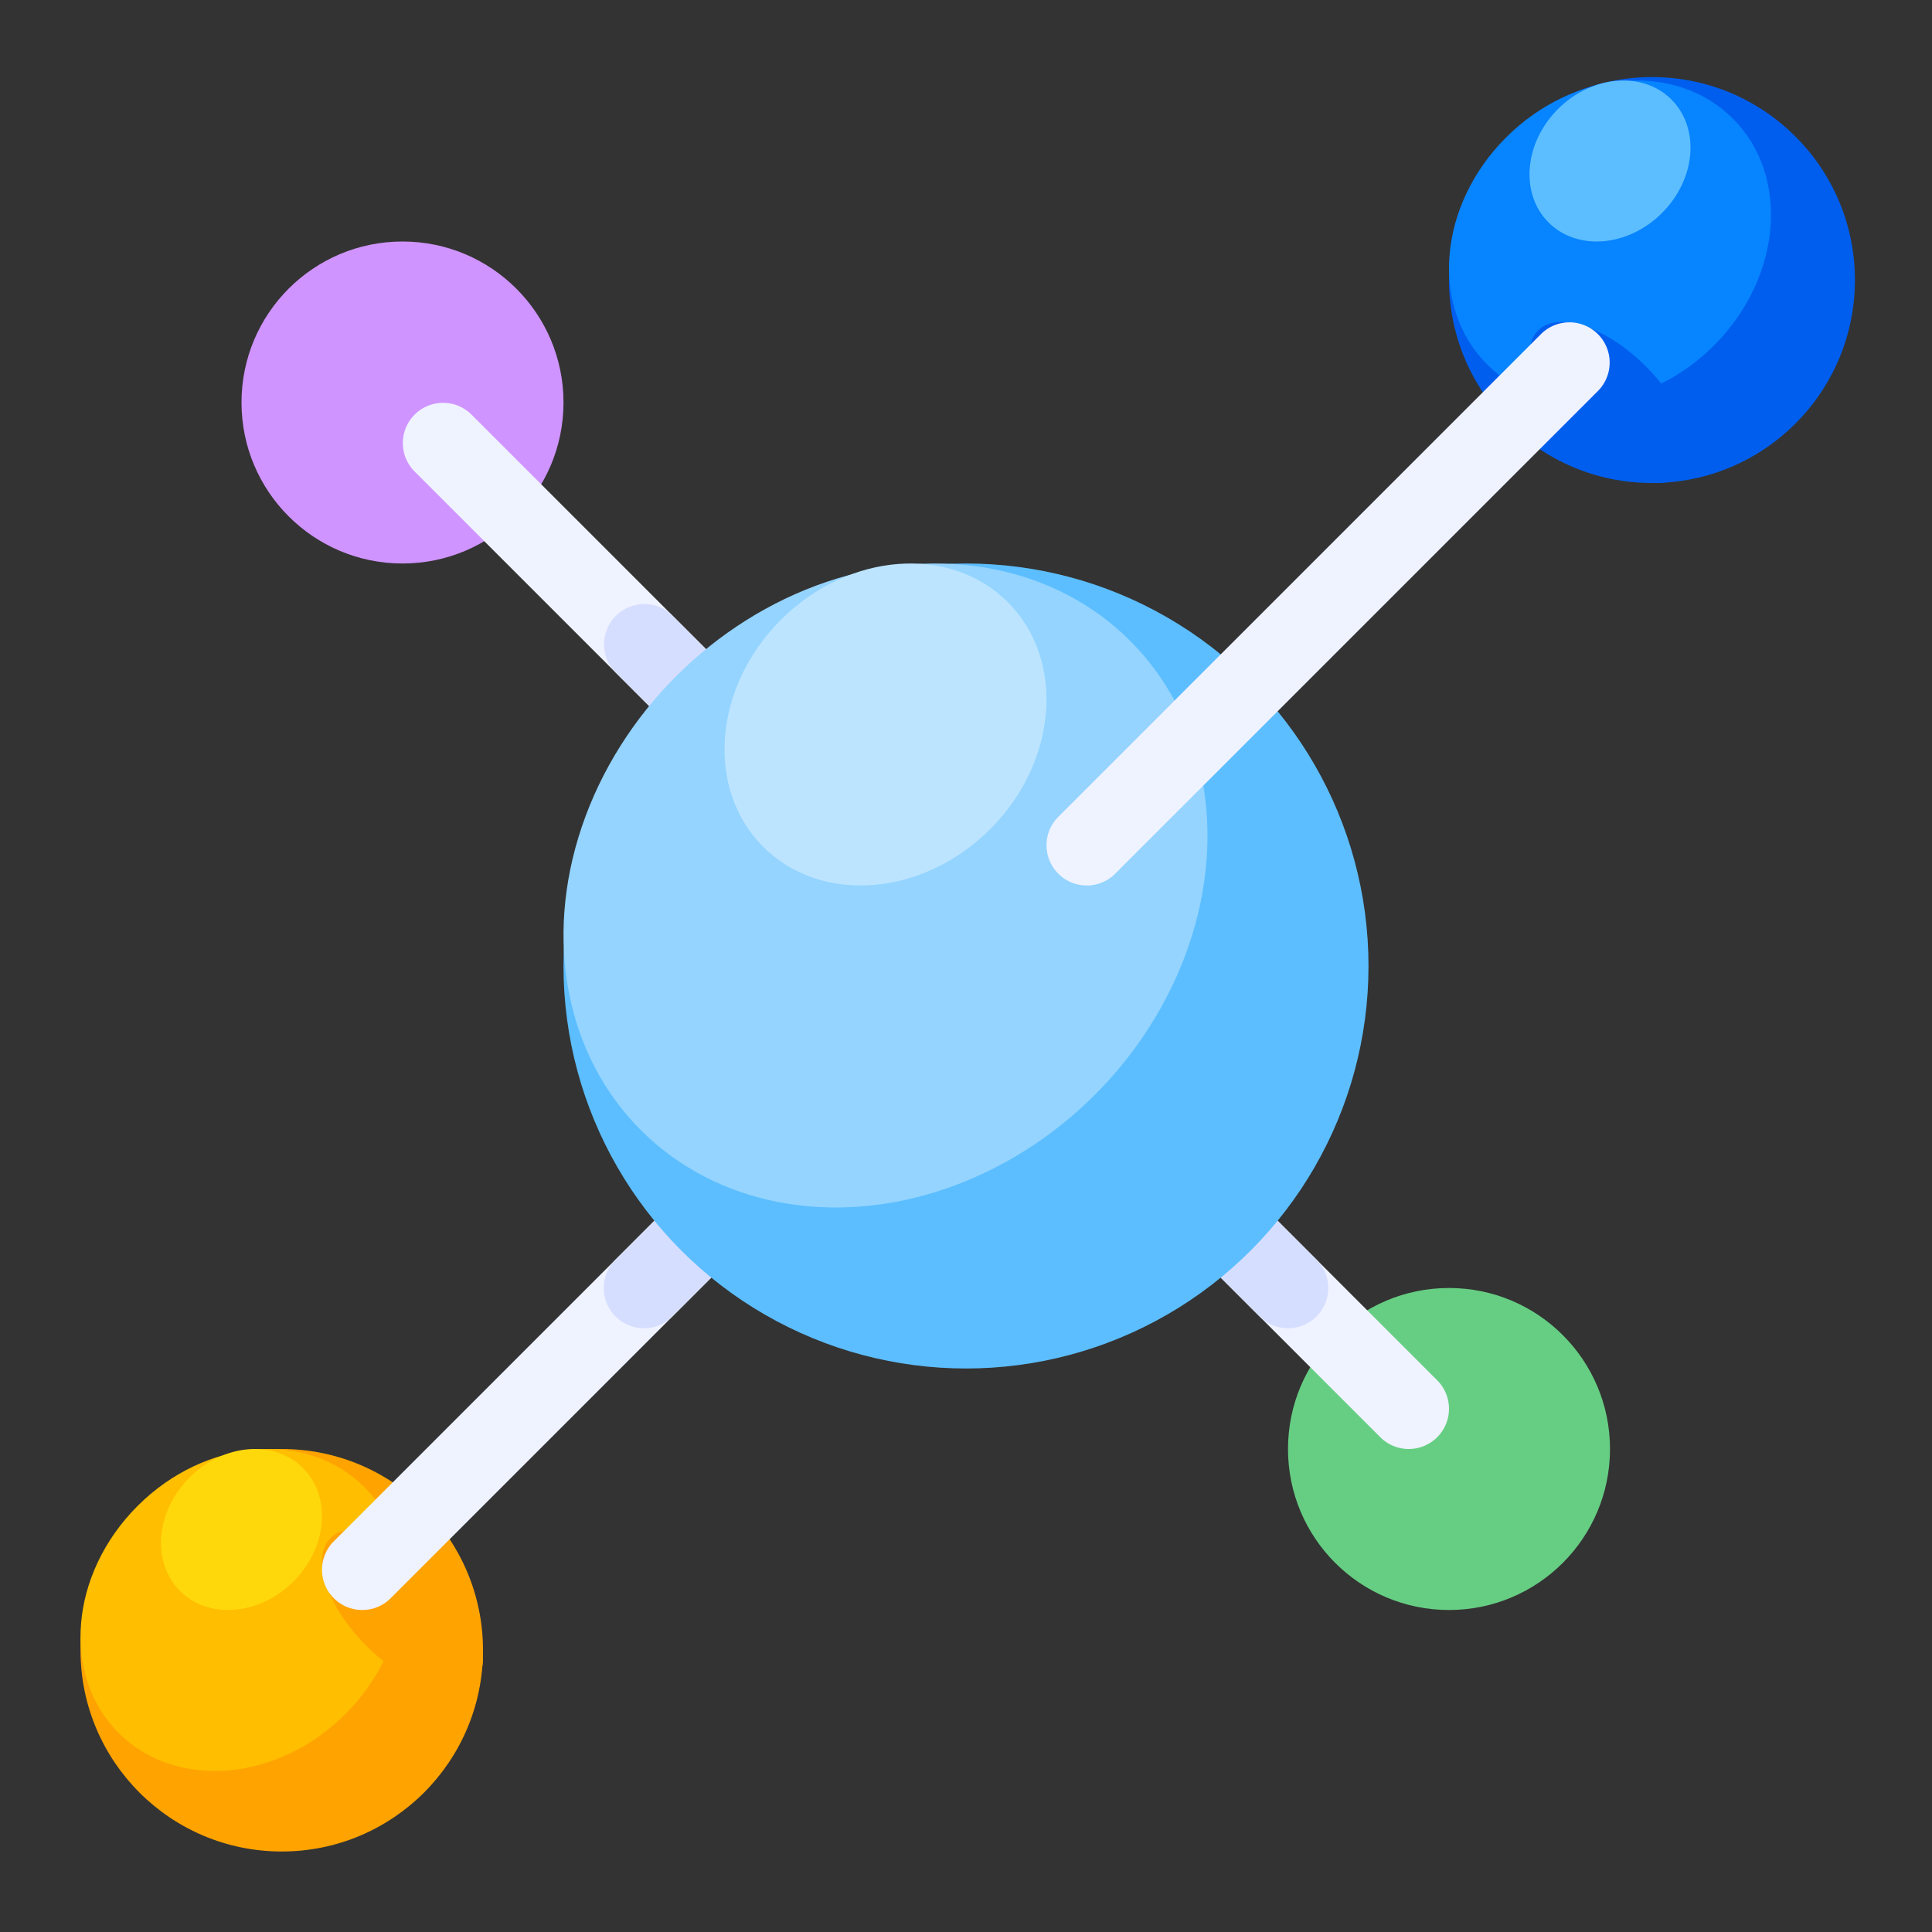 <svg xmlns="http://www.w3.org/2000/svg" viewBox="0 0 512 512"><rect x="0" y="0" width="512" height="512" fill="#333333" stroke="none"/><title>Artboard 1</title><g id="Molekul"><circle cx="106.667" cy="106.667" r="42.667" style="fill:#cf94ff"/><path d="M224,234.667a10.632,10.632,0,0,1-7.542-3.125L109.792,124.875A10.666,10.666,0,0,1,124.875,109.792L231.542,216.458A10.667,10.667,0,0,1,224,234.667Z" style="fill:#eff2ff"/><path d="M224,234.667a10.632,10.632,0,0,1-7.542-3.125L163.125,178.208A10.666,10.666,0,0,1,178.208,163.125l53.333,53.333A10.667,10.667,0,0,1,224,234.667Z" style="fill:#d6deff"/><circle cx="384" cy="384" r="42.667" style="fill:#66ce83"/><path d="M373.333,384a10.632,10.632,0,0,1-7.542-3.125l-85.333-85.333a10.666,10.666,0,0,1,15.083-15.083L380.875,365.792A10.667,10.667,0,0,1,373.333,384Z" style="fill:#eff2ff"/><path d="M341.333,352a10.632,10.632,0,0,1-7.542-3.125l-53.333-53.333a10.666,10.666,0,0,1,15.083-15.083L348.875,333.792A10.667,10.667,0,0,1,341.333,352Z" style="fill:#d6deff"/><circle cx="74.667" cy="437.333" r="53.333" style="fill:#ffa300"/><ellipse cx="64" cy="426.667" rx="46.064" ry="38.972" transform="translate(-282.954 170.223) rotate(-45)" style="fill:#ffbe00"/><ellipse cx="106.667" cy="426.667" rx="13.489" ry="26.979" transform="translate(-270.457 200.393) rotate(-45)" style="fill:#ffa300"/><path d="M96,426.667a10.667,10.667,0,0,1-7.542-18.208l128-128a10.666,10.666,0,0,1,15.083,15.083l-128,128A10.632,10.632,0,0,1,96,426.667Z" style="fill:#eff2ff"/><path d="M170.667,352a10.667,10.667,0,0,1-7.542-18.208l53.333-53.333a10.666,10.666,0,0,1,15.083,15.083L178.208,348.875A10.632,10.632,0,0,1,170.667,352Z" style="fill:#d6deff"/><circle cx="256" cy="256" r="106.667" style="fill:#5cbeff"/><ellipse cx="234.667" cy="234.667" rx="91.695" ry="78.454" transform="translate(-97.202 234.667) rotate(-45)" style="fill:#94d4ff"/><ellipse cx="234.667" cy="192" rx="45.848" ry="39.227" transform="translate(-67.032 222.17) rotate(-45)" style="fill:#bce4ff"/><circle cx="437.787" cy="74.213" r="53.787" style="fill:#005eee"/><ellipse cx="426.667" cy="64" rx="46.064" ry="38.972" transform="translate(79.713 320.444) rotate(-45)" style="fill:#0784ff"/><ellipse cx="426.667" cy="42.667" rx="23.032" ry="19.486" transform="translate(94.798 314.196) rotate(-45)" style="fill:#5cbeff"/><ellipse cx="64" cy="405.333" rx="23.032" ry="19.486" transform="translate(-267.869 163.974) rotate(-45)" style="fill:#ffd80c"/><ellipse cx="426.667" cy="106.667" rx="13.489" ry="26.979" transform="translate(49.543 332.941) rotate(-45)" style="fill:#005eee"/><path d="M288,234.667a10.667,10.667,0,0,1-7.542-18.208l128-128a10.666,10.666,0,0,1,15.083,15.083l-128,128A10.632,10.632,0,0,1,288,234.667Z" style="fill:#eff2ff"/></g></svg>